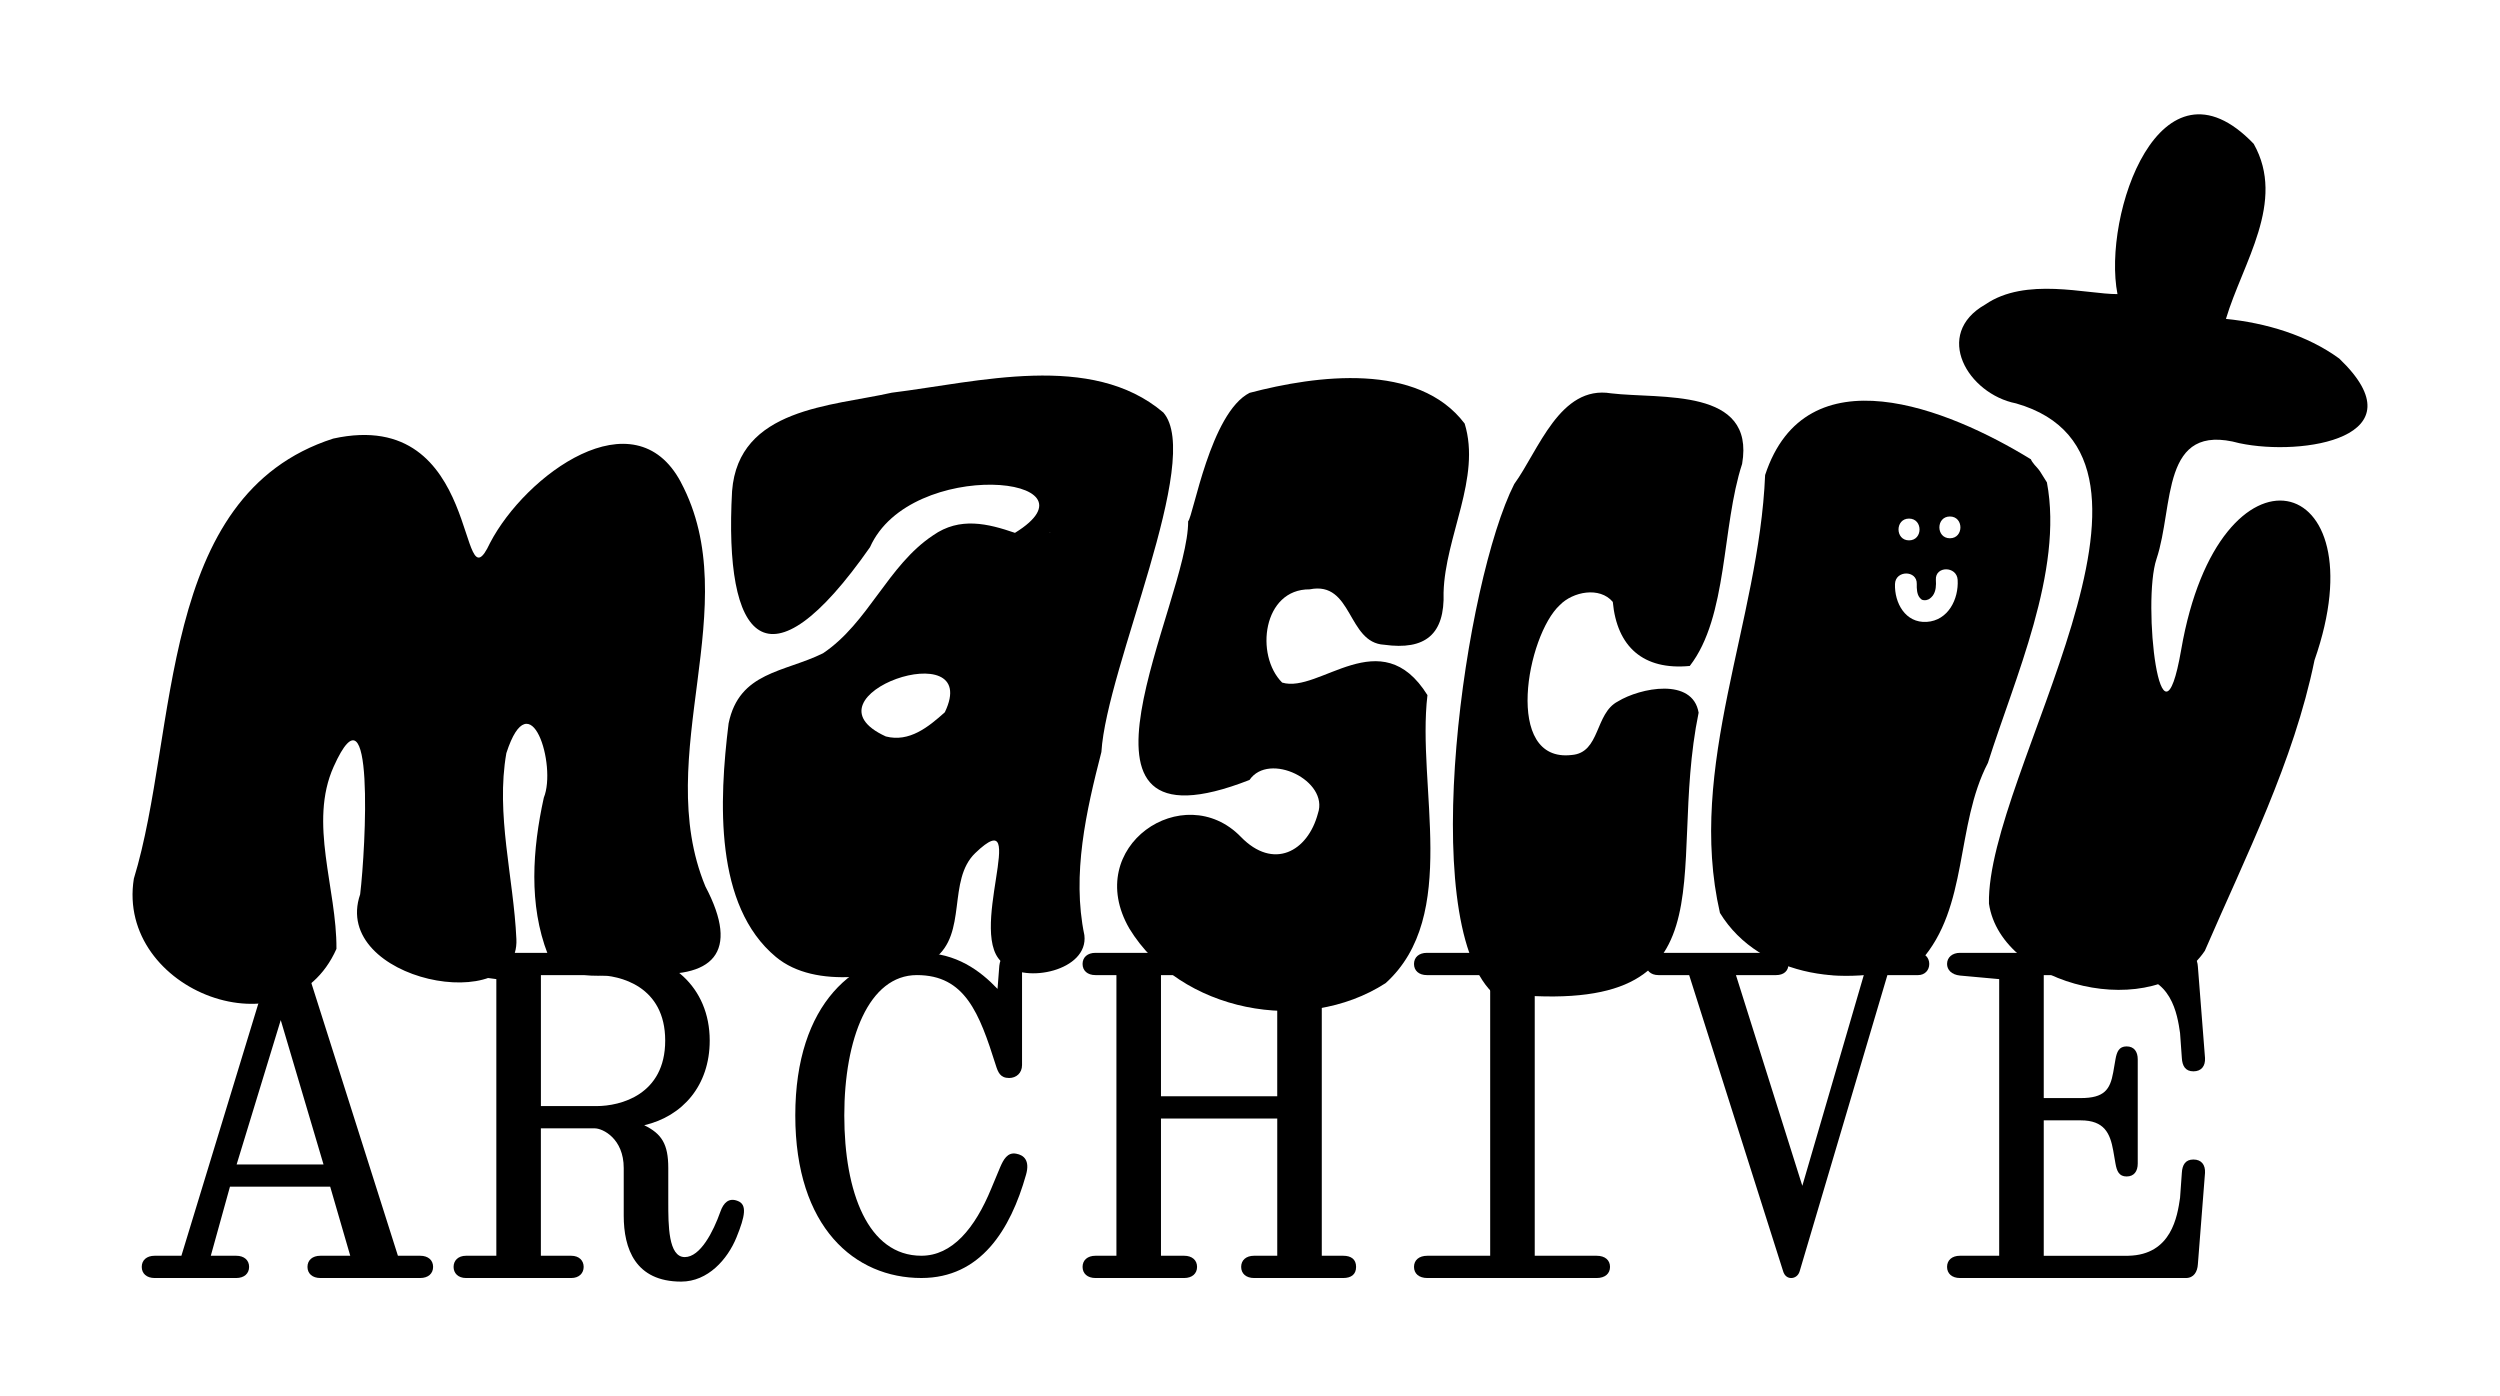 <?xml version="1.0" encoding="UTF-8"?><svg id="Layer_1" xmlns="http://www.w3.org/2000/svg" viewBox="0 0 1387.67 774.81"><path d="M169.93,536.55l50.94,160.48h12.36c4.45,0,7.17,2.47,7.17,6.18s-2.72,6.18-7.17,6.18h-55.39c-4.45,0-7.17-2.47-7.17-6.18s2.72-6.18,7.17-6.18h16.57l-11.13-38.33h-55.64l-10.63,38.33h14.09c4.45,0,7.17,2.47,7.17,6.18s-2.72,6.18-7.17,6.18h-45.25c-4.45,0-7.17-2.47-7.17-6.18s2.72-6.18,7.17-6.18h14.84l48.96-160.48c1.48-4.7,4.45-7.67,10.14-7.67s8.65,2.72,10.14,7.67Zm9.64,109.79l-23.74-80.12-24.48,80.12h48.22Z"/><path d="M300.24,697.03h16.81c4.45,0,6.92,2.72,6.92,6.18s-2.47,6.18-6.92,6.18h-58.36c-4.45,0-6.92-2.72-6.92-6.18s2.47-6.18,6.92-6.18h16.81v-153.55l-17.06-2.23c-3.71-.5-6.68-2.72-6.68-6.18s2.97-6.18,6.68-6.18h85.06c28.19,0,50.44,18.79,50.44,48.71,0,24.97-15.08,42.04-36.35,46.98,9.64,4.7,13.35,10.39,13.35,23.74v19.04c0,12.61,0,30.41,9.15,30.41,8.65,0,15.83-14.09,19.78-25.22,1.73-4.95,4.7-7.91,9.64-5.93,5.19,1.98,4.2,8.16-.74,20.28-4.95,12.12-15.83,24.48-30.66,24.48-25.47,0-31.9-18.3-31.9-36.6v-26.46c0-16.32-11.62-22.01-16.07-22.01h-29.92v70.72Zm30.91-155.78h-30.91v72.7h30.91c13.11,0,38.08-6.18,38.08-36.35s-24.97-36.35-38.08-36.35Z"/><path d="M553.7,548.91l.99-12.86c.5-4.7,3.21-7.17,6.43-7.17,3.71,0,6.18,2.97,6.18,7.17v55.14c0,4.45-3.21,7.17-7.17,7.17-4.95,0-6.18-3.21-7.42-7.17-9.15-28.93-17.06-49.95-43.77-49.95s-40.3,35.36-40.3,77.89,13.11,77.89,42.78,77.89c17.06,0,29.67-15.08,38.82-37.34l4.95-11.87c1.73-3.96,3.96-8.41,8.9-7.42,4.2,.74,7.67,3.71,5.44,11.62-8.65,30.66-25.22,57.37-58.11,57.37-36.84,0-69.98-27.94-69.98-90.25s33.13-90.25,69.98-90.25c19.29,0,32.64,9.89,42.28,20.03Z"/><path d="M708.95,608.51v-67.26h-12.86c-4.45,0-7.17-2.47-7.17-6.18s2.72-6.18,7.17-6.18h49.21c4.45,0,7.17,1.98,7.17,6.18s-2.72,6.18-7.17,6.18h-11.62v155.78h11.87c4.45,0,7.17,1.98,7.17,6.18s-2.72,6.18-7.17,6.18h-49.45c-4.45,0-7.17-2.47-7.17-6.18s2.72-6.18,7.17-6.18h12.86v-76.16h-64.54v76.16h12.86c4.45,0,7.17,2.47,7.17,6.18s-2.72,6.18-7.17,6.18h-49.21c-4.45,0-7.17-2.47-7.17-6.18s2.72-6.18,7.17-6.18h11.62v-155.78h-11.62c-4.45,0-7.17-2.47-7.17-6.18s2.72-6.18,7.17-6.18h49.21c4.45,0,7.17,2.47,7.17,6.18s-2.72,6.18-7.17,6.18h-12.86v67.26h64.54Z"/><path d="M886.25,697.03c4.7,0,7.42,2.47,7.42,6.18s-2.72,6.18-7.42,6.18h-93.96c-4.7,0-7.42-2.47-7.42-6.18s2.72-6.18,7.42-6.18h34.86v-155.78h-35.11c-4.45,0-7.17-2.47-7.17-6.18s2.72-6.18,7.17-6.18h93.96c4.45,0,7.17,2.47,7.17,6.18s-2.72,6.18-7.17,6.18h-34.12v155.78h34.37Z"/><path d="M1034.52,541.25h-17.06c-4.2,0-6.92-2.23-6.92-6.18,0-3.71,2.72-6.18,6.92-6.18h47.23c3.71,0,6.18,2.72,6.18,6.18s-2.47,6.18-6.18,6.18h-17.06l-48.71,164.43c-.74,2.47-2.72,3.71-4.7,3.71s-3.71-1.24-4.45-3.71l-52.17-164.43h-17.06c-4.45,0-6.92-2.72-6.92-6.18s2.47-6.18,6.92-6.18h65.28c4.2,0,6.92,2.47,6.92,6.18,0,3.96-2.72,6.18-6.92,6.18h-22.25l36.84,116.96,34.12-116.96Z"/><path d="M1181.4,697.03c23.99-.5,27.2-22.01,28.68-32.15l.99-13.85c.25-4.45,1.98-7.42,6.43-7.42s6.68,2.97,6.43,7.42l-3.96,50.69c-.25,4.2-2.23,7.67-6.68,7.67h-125.37c-4.45,0-7.17-2.47-7.17-6.18s2.72-6.18,7.17-6.18h21.76v-153.55l-21.76-1.98c-4.7-.49-7.17-3.21-7.17-6.43,0-3.71,2.97-6.18,7.17-6.18h125.37c4.45,0,6.43,3.46,6.68,7.67l3.96,50.69c.25,4.45-1.98,7.42-6.43,7.42s-6.18-2.97-6.43-7.42l-.99-13.85c-1.48-10.14-4.7-32.14-28.68-32.14h-46.98v68.25h20.52c13.11,0,16.32-4.7,18.05-14.34l1.24-7.17c.74-4.2,1.98-7.17,6.18-7.17s6.18,2.97,6.18,7.17v57.86c0,4.2-1.98,7.17-6.18,7.17s-5.44-2.97-6.18-7.17l-1.24-7.17c-1.73-9.64-4.95-16.81-18.05-16.81h-20.52v75.17h46.98Z"/><path d="M645.68,228.93c-39.81-33.81-102.58-16.91-150.66-10.96-33.43,7.55-85.13,8.46-88.67,54.62-4.6,82.85,19.43,112.81,76.56,31.14,22.41-50.37,131.57-39.45,80.46-7.96-14.93-5.11-30.58-9.08-45.48,1.4-25.2,16.74-35.83,48.51-61.04,65.43-21.52,10.65-46.55,10.22-52.43,38.94-5.33,43.14-7.93,101.19,26.25,129.62,22.16,18.43,61.65,10.87,87.89,1.02,18.66-13.99,7.05-43.6,22.82-58.72,31.54-30.24-6.39,47.66,16.28,61.73,11.1,10.86,46.65,3.71,44.24-16.11-7.02-33.69,1.02-68.92,9.45-101.67,2.89-47.12,56.8-162.8,34.34-188.49Zm-121.24,166.43c-9.09,8.16-19.71,16.8-32.75,13.42-49.45-22.59,54.25-58.18,32.75-13.42Zm58.4-99.69c-.25-.15-.22-.26,.04-.4-.01,.13-.02,.26-.04,.4Z"/><path d="M1136.17,267.75c-.99-1.49-3.49-5.63-3.85-6.15-.06-.08-.92-1.25-1.01-1.34-.45-.46-3.57-3.8-4.01-5.31-45.91-28.23-124.89-60.13-147.54,8.73-3.32,81.25-43.72,161.88-25.07,243.06,22.19,36.32,74.15,42.63,111.4,26.64,26.72-29.8,19.2-75.17,37.36-109.97,14.68-46.62,42.02-106.45,32.72-155.66Zm-76.53,20.1c7.79,0,7.78,12.09,0,12.09s-7.78-12.09,0-12.09Zm9.82,57.34c-11.86,.73-17.96-10.54-17.61-21.03,.25-7.77,12.35-7.78,12.09,0-.08,2.52,.08,5.63,1.53,7.47,1.15,1.46,1.87,1.69,3.85,1.48-.45,.03,.61-.24,.97-.34,.18-.11,.72-.4,.82-.47,.42-.28,1.25-1.02,1.73-1.69,1.82-2.54,1.88-5.79,1.7-8.78-.46-7.79,11.63-7.73,12.09,0,.64,10.73-5.28,22.62-17.17,23.36Zm12.87-46.41c-7.79,0-7.78-12.09,0-12.09s7.78,12.09,0,12.09Z"/><path d="M1051.82,300.26c-.11-.03-.21-.06-.32-.08,.1-.01,.19-.02,.29-.03,.01,.04,.02,.08,.03,.12Z"/><path d="M812.99,235.13c-25.9-34.29-82.31-26.85-119.39-17.07-21.7,11.06-31.26,68.46-34.1,71.29,.33,44.69-80.94,188.58,34.06,143.58,10.78-15.81,44.24,.42,37.98,18.58-5.64,21.26-24.74,31.61-42.77,13.02-31.65-32.62-88.26,5.25-61.91,50.87,28.2,46.24,97.05,59.48,142.25,30.31,41.33-37.36,17.21-109.11,23.22-159.86-25.79-41.42-60.04-.67-80.66-6.97-15.19-15.2-10.71-51.98,15.3-51.75,23.94-4.83,20.76,29.67,41.34,30.75,22.85,3.17,33.73-5.77,32.97-28.97,.86-31.21,20.95-63.68,11.71-93.78Z"/><path d="M898,389.37c-12.81,6.63-9.67,28.47-25.61,29.7-38.04,4.46-24.88-66.39-6.59-83.22,7.25-7.46,22.15-10.39,29.41-1.75,2.31,24.88,16.9,38.02,42.73,35.55,21.23-27.41,17.65-77.25,29.05-112.15,7.35-42.58-45.08-35.9-72.7-39.17-28.5-4.73-40.25,31.69-53.8,50.37-27.08,53.38-54.43,240.47-12.17,282.23,138.25,16.61,95.81-64.28,114.53-155.34-3.31-19.67-32.43-13.84-44.85-6.23Z"/><path d="M377.94,267.66c-25.83-48.55-86.26-4.05-105.93,33.71-18.26,39.06-3.35-76.3-87.04-57.93-98.12,31.57-85.72,162.65-110.68,244.29-9.96,62.48,85.89,98.81,112.46,38.96,.24-33.64-15.59-69.88-1.55-101.14,22.82-50.81,17.82,45.02,14.71,70.86-16.48,48.09,88.71,68.63,86.72,24.87-1.57-34.45-11.54-69.14-5.57-103.25,13.36-41.28,28.08,6.92,20.79,24.74-6.29,28.67-8.48,59.32,2.18,86.81,10.2,17.49,36.69,10.83,52.59,10.5,39.3,3.78,54.35-11.22,34.91-48.06-30.17-72.98,22.92-155.69-13.61-224.36Z"/><path d="M1243.17,246.03c34.76,7.37,101.25-3.02,55.27-47.01-17.88-13.03-40.77-19.78-62.89-22.01,9.3-31.18,33.55-65.02,15.4-97.19-51.93-54.12-84.13,39.62-75.61,83.43-17.19,.06-50.98-9.65-73.37,5.76-29.2,16.58-9.67,49.64,17.08,54.9,103.96,29.81-16.6,205.6-15.04,277.67,6.86,46.42,92.83,66.53,119.83,26.17,22.7-52.53,49.33-104.86,60.87-161.3,36.93-105.54-52.87-127.94-74-5.82-11.37,65.72-21.78-26.3-13.72-50.32,9.91-29.51,2.02-76.46,46.18-64.27Z"/></svg>